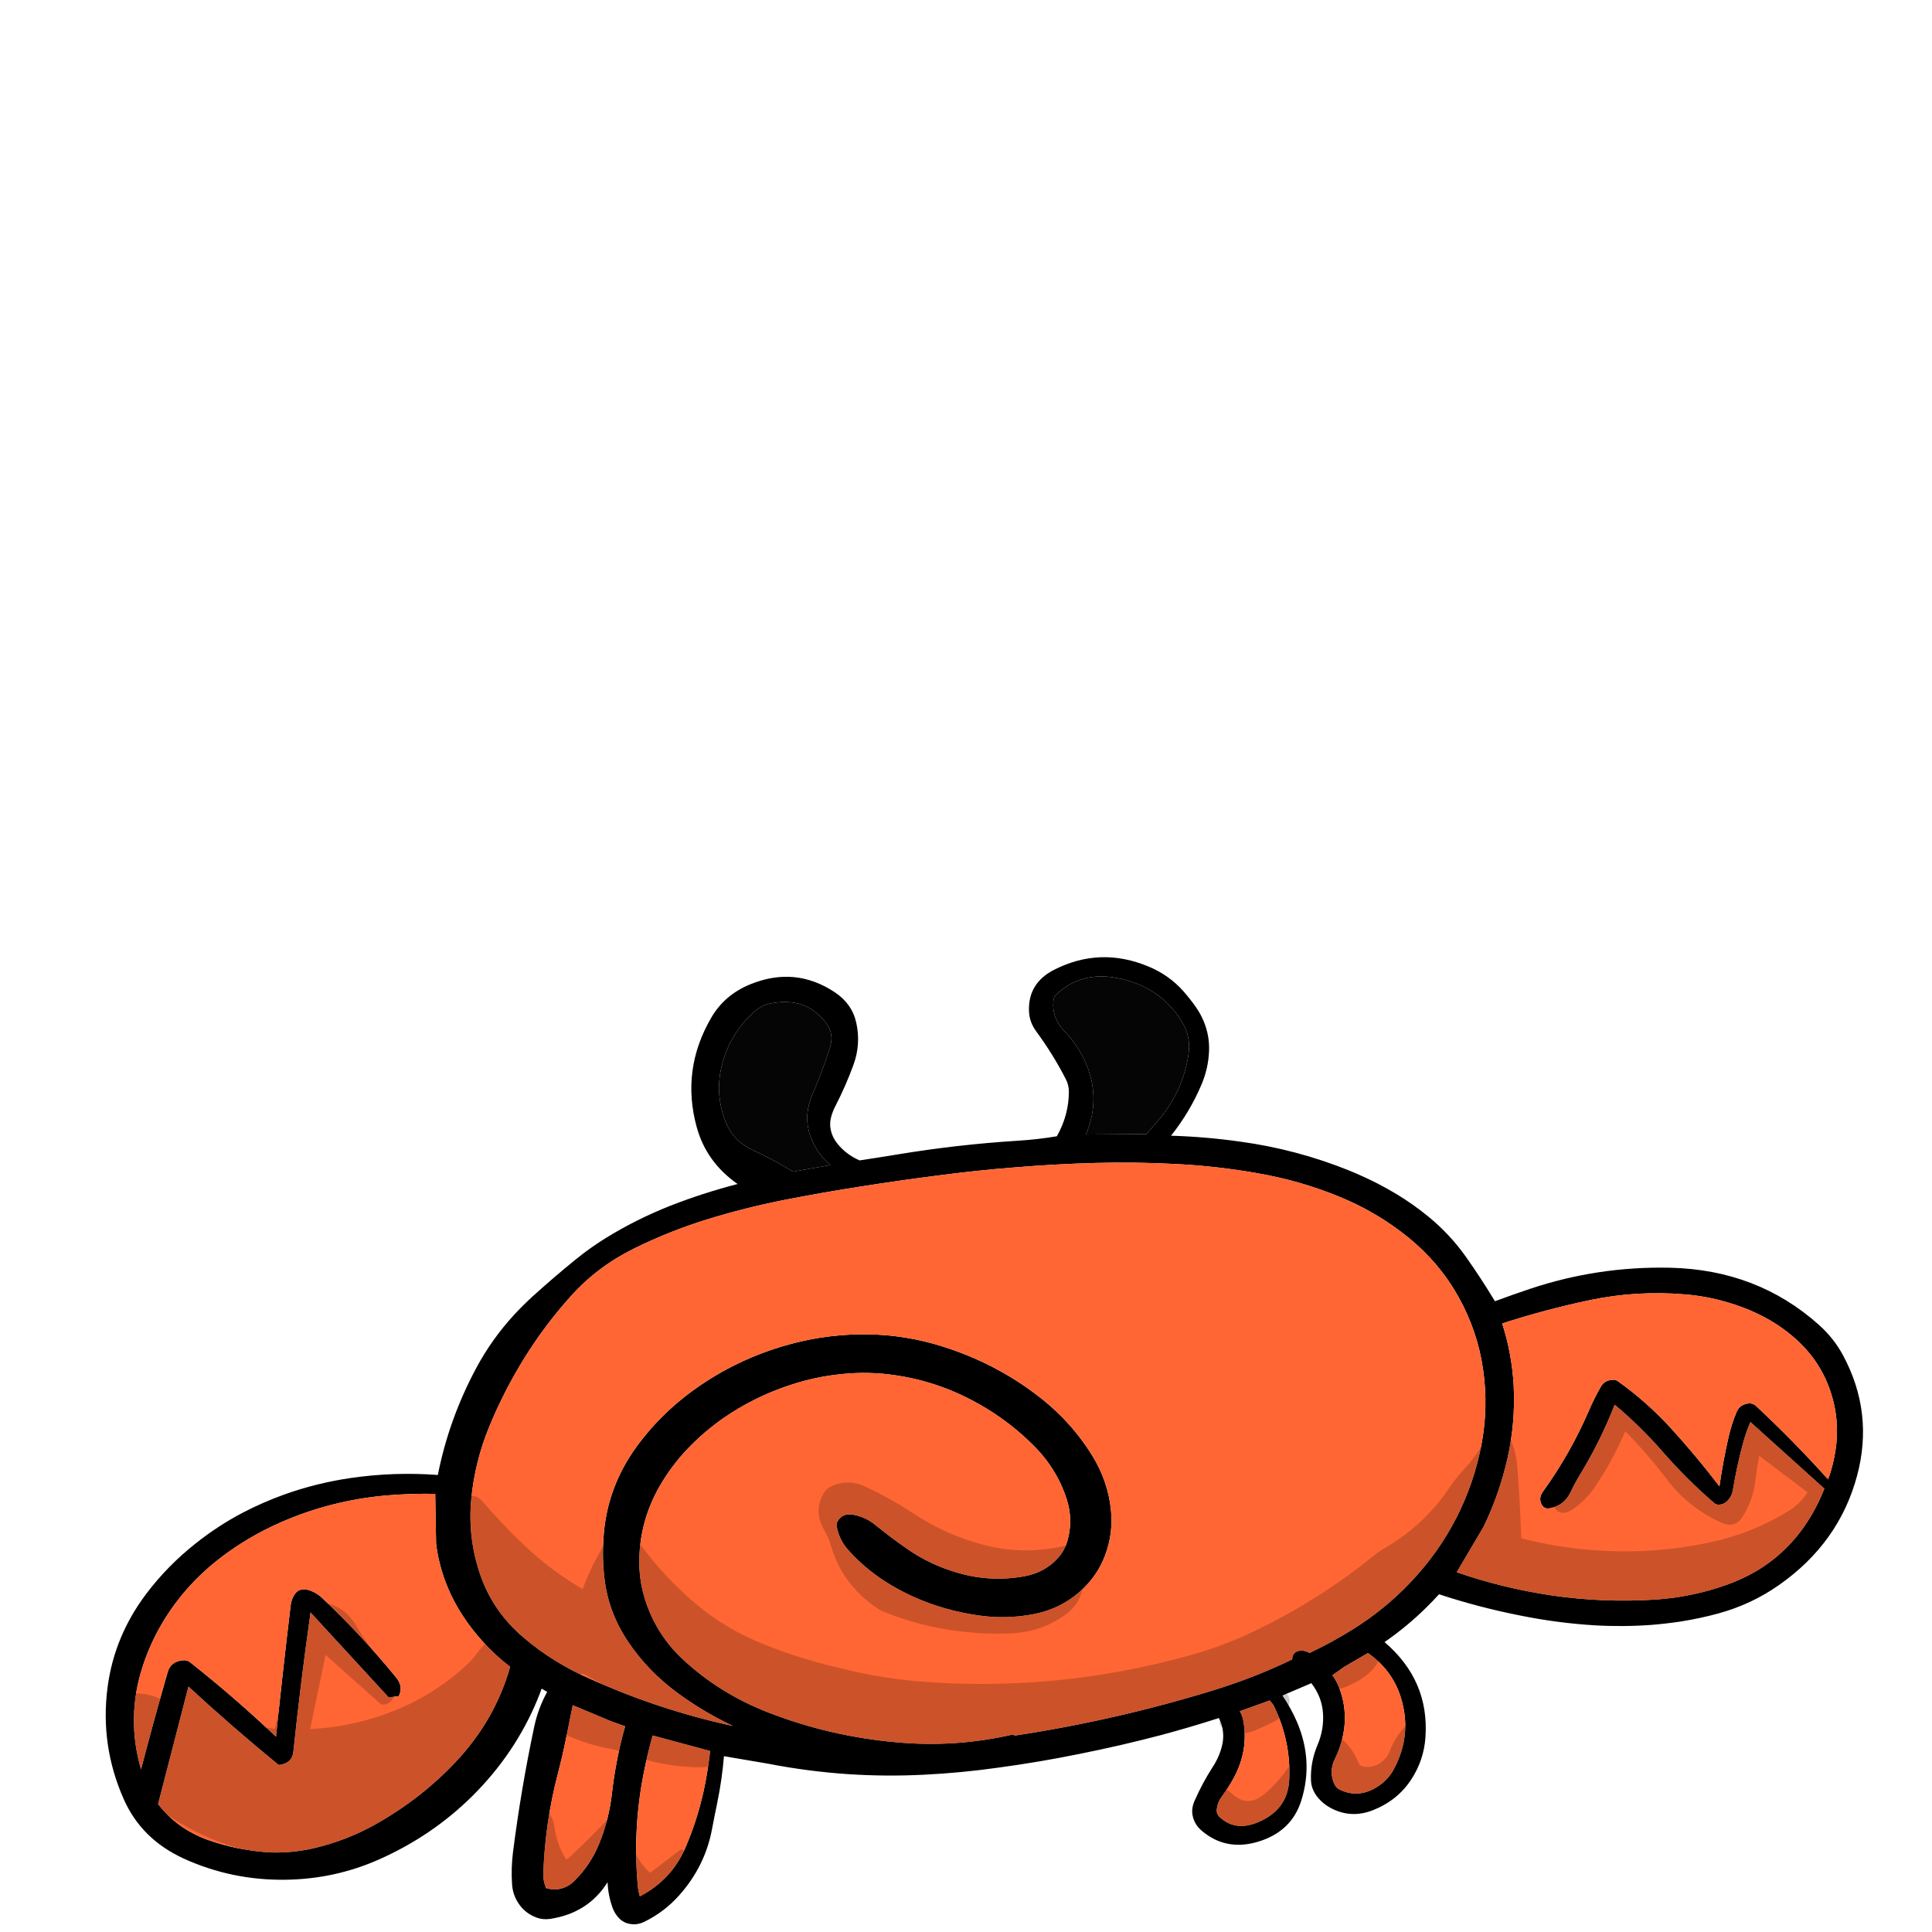 
<svg xmlns="http://www.w3.org/2000/svg" version="1.1" xmlns:xlink="http://www.w3.org/1999/xlink" preserveAspectRatio="none" x="0px" y="0px" width="2000px" height="2000px" viewBox="0 0 2000 2000">
<defs>
<g id="S_mbolo_5_0_Layer0_0_FILL">
<path fill="#000000" stroke="none" d="
M 1332.6 343.8
Q 1317.65 330.4 1301.1 319.2 1269.75 298 1235.15 282.95 1201 268.2 1165.05 258 1197.4 233.15 1207.35 193.35 1223.75 127.95 1192.15 68.5 1178.3 42.5 1151.5 30.65 1105.15 10.05 1064.25 40 1046.55 53 1042.2 74.55 1037.25 98.9 1045.15 122.6 1053.05 146.4 1063.75 169.2 1066.5 175.05 1068.1 181.3 1070.1 188.95 1068.6 196.5 1066.95 204.9 1061.95 211.8 1052.85 224.35 1038.8 231.15 1018.75 227.85 998.6 224.2 937.4 213.1 875.45 208.8 854.75 207.4 834.55 203.7 822.2 179.7 822.1 153.05 822.1 145.5 825.25 138.75 838.45 110.45 856.05 84.15 862.95 73.8 863.4 61.5 864.5 29.45 837.3 14.25 789.9 -12.15 740.3 10.3 718.2 20.25 703.1 39.25 696.6 47.45 690.9 56.3 685.75 64.3 682.45 73.1 676.35 89.4 677 106.75 677.7 126.2 684.6 144.3 696.6 175.75 716.35 203.05 680.7 204.25 645.3 209.7 586.25 218.5 531.65 242.8 517.25 249.3 503.25 257.05 492.6 263.05 482.6 269.7 465.75 280.95 450.7 294.4 427.55 315.1 410.75 341.35 395.1 365.75 381.05 391.35 362.85 383.95 344.55 377.2 274.3 351.45 199.9 353.25 109.7 355.4 45.8 418.1 30.3 433.3 20.8 452.65 -11.25 518.05 6.1 589.6 24.65 666.1 86.85 714.1 115.25 736.1 149.65 746.5 169.15 752.35 189.35 755.8 204.5 758.3 219.7 759.6 249 761.9 278.3 760 316.75 757.35 354.3 749 397.5 739.7 438.9 724.7 445.15 732.25 451.85 739.5 471.9 761.3 495.35 779.1 448.75 822.75 453 887.7 454.65 913.25 467.45 935 481.6 959 506.9 970.15 530.3 980.45 551.75 967.4 558.7 963.15 563.8 956.7 567.6 951.9 569.7 946 571.25 941.6 571.45 936.75 572.3 915.85 564.65 896 558.05 878.9 559 860.7 560 841.6 571.1 825.85
L 601.05 839.9
Q 592.2 854.15 586.1 869.65 568.7 914 581.4 959 591.55 995 626.75 1006.35 659.5 1016.9 684.25 994 692.55 986.4 694.15 975.5 694.7 971.8 694.25 968.3 693.75 964.05 692.05 959.85 683.95 939.45 672.9 920.65 666.2 909.3 663.45 896.5 660.05 880.45 666.8 865.5 696.5 876 726.55 884.85 768.4 896.95 811.1 906.3 852.85 915.65 895 921.9 933.75 927.95 972.65 930 1011.55 932.15 1050.45 929.35 1092.3 926.25 1133.45 917.45
L 1179.15 908.9
Q 1181.2 935.75 1186.15 962.15 1189 977.2 1191.6 992.3 1198.8 1034.2 1225.45 1067.1 1240.7 1086.05 1261.9 1097.45 1266.3 1099.75 1271.2 1100.15 1275.8 1100.25 1280 1098.75 1284.45 1097 1287.6 1093.4 1292.35 1088 1294.6 1081 1299.1 1067 1299.65 1052.25 1319.75 1087.55 1359.45 1094.05 1366.75 1095.15 1373.45 1092.4 1385.2 1087.45 1391.9 1076.25 1394.8 1071.45 1396.45 1066.2 1398.15 1060.6 1398.5 1054.75 1399.65 1036.6 1397.6 1018.55 1389.25 946.2 1375.5 875 1371.5 854.4 1362.15 835.75
L 1367.9 832.05
Q 1369.95 838.45 1372.35 844.75 1395.4 905.9 1439.55 954.15 1481.4 999.75 1536.8 1026.65 1582.3 1048.7 1632.95 1049.45 1688.4 1050.3 1738.05 1025.55 1782.2 1003.45 1800.6 957.55 1825.1 896.55 1817.25 830.55 1810.35 772.6 1777.3 724.35 1755.25 692.2 1725.85 666.7 1714.7 656.95 1702.6 648.25 1690 639.15 1676.5 631.45 1656.3 619.95 1634.65 611.35 1601.2 598.2 1565.85 592.5 1520.8 585.25 1475.35 589 1463.85 525.1 1435.35 466.85 1419.6 434.65 1396.7 407.15 1387.5 396.15 1377.3 385.95 1355.5 364.2 1332.6 343.8
M 1385.8 456.05
Q 1406.9 493.45 1421.95 533.6 1437.05 573.75 1440.75 616.5 1444.55 660.25 1431.55 702.1 1418.65 743.8 1386.85 773.7 1355.4 803.25 1316.2 821.6 1246.05 856.4 1169.8 874.55 1200.25 858.7 1227.1 837.05 1257.95 812.2 1278.5 778.5 1298.85 745.15 1302.9 706.5 1305.65 680.2 1303.4 653.9 1298.8 600.75 1269.5 556.6 1242.3 515.7 1202.8 486.4 1160.35 454.8 1109.55 439.85 1070.35 428.3 1029.45 429.05 990.95 429.8 954.4 442.3 899.65 460.9 855.3 498 820.05 527.35 797.75 567.25 781.7 595.95 778.55 628.65 776 655.25 784.6 680.4 794.65 709.7 818.85 728.8 836.5 742.65 858.65 747.35 887.85 753.5 917.45 748.5 942.5 744.35 966.05 735.1 990.35 725.5 1011.75 710.5 1033.85 695 1050.8 674 1054.8 669.1 1057.55 663.25 1061.2 655.65 1062.5 647.25 1062.9 644.65 1061.9 642.5 1056.95 631.8 1045 634.3 1032.45 636.9 1022.7 645.65 1006.05 660.5 988.6 673.75 965.2 691.45 937.1 700.3 903.1 711.25 868.05 704.2 847 700 833.4 683.35 826.65 675.1 823.85 664.7 817.3 640.75 824.35 616.65 834.4 582.25 858.4 555.8 890.95 519.8 934.2 497.6 965.8 481.5 1000.8 475.7 1029 470.95 1057.55 474.25 1071.65 475.8 1085.5 479.1 1095.1 481.35 1104.7 484.6 1115.45 488.25 1125.9 492.75 1137.15 497.65 1147.95 503.6 1164.35 512.65 1179.35 524.05 1199.5 539.45 1216.45 558.85 1233.8 578.8 1245.9 602.1 1265.8 640.5 1266.8 683.95 1267.35 707.7 1260.9 730.45 1256.15 747.3 1247.95 762.8 1237.5 782.55 1221.7 798.75 1183.25 838 1132.6 859.45 1069.7 886.25 1001.35 893 940.05 899.4 880.2 884.25
L 878 885.45
Q 773.3 868 672.85 834.05 629.25 819.25 590.85 798.75 590.85 797.95 590.8 797.15 590.6 794.35 588.9 792.1 587.6 790.45 585.5 789.55 582.75 788.55 579.9 788.9 576.2 789.5 572.9 791.45 550 779.5 528.7 764.95 494.95 741.9 468.3 710.9 439.55 677.6 421 637.8 402.6 598.15 395.1 555 387.65 512.1 393.35 468.7 399 425.4 418.85 386.3 438.55 347.55 470.8 318.75 503.5 289.6 543.35 271.9 583.2 254.1 626.1 245.9 668.8 237.55 712.35 235.2 753.45 232.85 794.65 234.05 836.55 235.3 878.2 239.1 918.35 242.6 958.3 248.4 996.95 253.85 1035.5 260.5 1076.45 267.45 1117.05 276.2 1157.7 285.05 1196.85 298.35 1236.1 311.75 1272.4 331.5 1310.35 352.15 1337.45 385.35 1364.65 418.55 1385.8 456.05
M 1478.05 610.45
Q 1503.5 609.95 1528.7 612.3 1585.65 617.85 1637.25 642.55 1671.75 659.05 1700.9 683.75 1723.3 702.65 1740.75 726.2 1768 763.1 1780.95 807 1798.15 865.25 1782.6 923.95 1769.45 868.4 1755 813.15 1751.9 801.2 1739.45 799.85 1735.1 799.2 1731.75 802.1 1685.4 842.3 1642.9 886.75 1635.9 812.05 1627.7 737.25 1627.2 732.55 1625.35 728.1 1620.15 715.7 1607.9 720.3 1600.8 723.1 1595.5 728.5 1554.2 771.3 1518.6 819.25 1510.7 829.9 1515.8 840.6
L 1526.2 842.1 1607.1 745.45
Q 1617.35 824.4 1624.9 903.8 1626.15 916.7 1639 918.8 1640.2 918.9 1640.8 918.3 1688.25 875.6 1733.5 829.75
L 1764.95 963.4
Q 1745.05 991.75 1712.85 1004.35 1682.05 1016.2 1648.8 1018.4 1626.3 1019.15 1604.8 1013.85 1570.05 1005.1 1539.5 986.15 1492.65 957.15 1456.9 915.45 1416.15 867.9 1400.5 807.25 1429.95 782.2 1449.7 748.85 1472.1 711 1477.15 667.4
L 1478.05 610.45
M 1335.7 850.9
Q 1339.2 870.45 1342.85 889.95 1346.5 909.5 1351.1 928.8 1364.45 985.15 1366.15 1042.55 1366.4 1051.1 1363.25 1058.85 1358.25 1060.7 1352.9 1060.5 1342 1059.3 1334.5 1051.25 1317.2 1032.65 1308.2 1008.05 1298.1 980.55 1295.1 951.05 1291.15 912.4 1281.45 874.9
L 1295.6 869.35 1335.7 850.9
M 1180.15 118.1
Q 1189.75 154 1177.1 188.1 1169.3 209.25 1149.6 219.25 1127.9 230.3 1107.6 243.95
L 1068.95 236.45
Q 1077.3 228.75 1082.9 218.95 1100.35 188.4 1087.45 155.7 1076.9 129.15 1069.15 101.45 1065.1 87 1073.65 74.6 1094.45 44.4 1131.4 52.7 1140.05 54.75 1146.5 60.8 1171.2 84.4 1180.15 118.1
M 835.05 42.35
Q 837.45 44.8 837.85 47.85 840.7 68.3 826.45 84.55 813.65 99.2 806.05 116.95 788.05 159 804.45 201.7
L 741.85 201.2
Q 735.8 193.65 729.95 186.15 703.6 152.2 698.15 109.65 695.7 90.35 705.1 73.35 727.7 32.65 773.45 23.4 809.9 16.2 835.05 42.35
M 184.7 383.55
Q 234.2 378.95 282.6 390.05 328.75 400.75 373.55 416.65 363.4 451.25 361.65 487.45 359.7 528.75 367.9 569.25 376.1 609.75 392.65 647.6
L 420.6 699.65
Q 373.6 717.5 324 725.75 269.4 734.7 214.2 730.7 176.7 727.8 141.8 714.2 124.85 707.7 109.5 697.7 96.2 688.95 84.85 677.6 69.2 661.95 57.95 642.85 47.05 624.5 40.05 604.55
L 116.55 528.8
Q 121 540 123.9 551.65 130.65 578.7 134.7 606.1 135.9 614.3 141.7 619.75 144.65 622.5 148.9 622.75 151.9 623 153.95 621.05 182.8 593.7 207.55 562.45 230.25 533.8 257.1 509.05 271.4 549.55 292.15 587.15 298 597.65 302.8 608.7 309.25 623.5 323.85 626.85 329.5 628.15 332.2 623.5 336.55 615.8 331.35 607.9 302.75 564.25 283.65 515.45 278.15 501.4 271.2 488.2 268 482.05 260.95 480.9 256.8 480.05 253.7 482.4 223.7 505.9 198.95 535.7 172.4 567.7 148.65 601.9 145 573.95 139.3 546.3 136.3 531.65 131 517.65 127.45 508.4 117.95 507.55 113.75 507.35 110.9 510.35 71.7 550.5 36.15 594.05 30.45 576.85 28.2 558.7 23.8 523.4 35.05 489.8 46.05 456.85 71.1 432.9 86.95 417.75 106.05 407.25 122.7 398.1 140.95 392.4 162.25 385.5 184.7 383.55
M 614.2 845.5
L 645.2 857.75
Q 642.5 862.75 641.55 868.3 635.9 901.95 651.4 933.6 656.7 944.4 663.45 954.3 668.2 961.25 669 969.55 669.5 974.6 665.9 978.25 650.3 994.15 628.25 984.85 595.25 970.85 593.95 934.75 592.35 890.65 610.45 850.55
L 614.2 845.5
M 537.05 807.25
L 549.35 816.85
Q 545.15 823.05 542.6 830.1 531 862.65 541.1 896.75 543.4 904.55 546.7 911.9 553.35 926.7 547.05 941.05 545.2 945.2 541.25 947.2 522.25 957 503.3 944.05 491.85 936.25 485.75 923.75 466.35 884.1 478.7 841.3 487.5 810.9 512.5 791.55
L 537.05 807.25
M 1198.5 939.45
Q 1195.35 921.3 1193.45 903
L 1253 885.35
Q 1258.7 907.9 1262.7 930.85 1273.65 993.65 1268.3 1056.95 1267.8 1062.8 1266.2 1068.35 1233.4 1049.45 1219.25 1013.35 1205.15 977.5 1198.5 939.45 Z"/>

<path fill="#FF6633" stroke="none" d="
M 1193.45 903
Q 1195.35 921.3 1198.5 939.45 1205.15 977.5 1219.25 1013.35 1233.4 1049.45 1266.2 1068.35 1267.8 1062.8 1268.3 1056.95 1273.65 993.65 1262.7 930.85 1258.7 907.9 1253 885.35
L 1193.45 903
M 549.35 816.85
L 537.05 807.25 512.5 791.55
Q 487.5 810.9 478.7 841.3 466.35 884.1 485.75 923.75 491.85 936.25 503.3 944.05 522.25 957 541.25 947.2 545.2 945.2 547.05 941.05 553.35 926.7 546.7 911.9 543.4 904.55 541.1 896.75 531 862.65 542.6 830.1 545.15 823.05 549.35 816.85
M 645.2 857.75
L 614.2 845.5 610.45 850.55
Q 592.35 890.65 593.95 934.75 595.25 970.85 628.25 984.85 650.3 994.15 665.9 978.25 669.5 974.6 669 969.55 668.2 961.25 663.45 954.3 656.7 944.4 651.4 933.6 635.9 901.95 641.55 868.3 642.5 862.75 645.2 857.75
M 282.6 390.05
Q 234.2 378.95 184.7 383.55 162.25 385.5 140.95 392.4 122.7 398.1 106.05 407.25 86.95 417.75 71.1 432.9 46.05 456.85 35.05 489.8 23.8 523.4 28.2 558.7 30.45 576.85 36.15 594.05 71.7 550.5 110.9 510.35 113.75 507.35 117.95 507.55 127.45 508.4 131 517.65 136.3 531.65 139.3 546.3 145 573.95 148.65 601.9 172.4 567.7 198.95 535.7 223.7 505.9 253.7 482.4 256.8 480.05 260.95 480.9 268 482.05 271.2 488.2 278.15 501.4 283.65 515.45 302.75 564.25 331.35 607.9 336.55 615.8 332.2 623.5 329.5 628.15 323.85 626.85 309.25 623.5 302.8 608.7 298 597.65 292.15 587.15 271.4 549.55 257.1 509.05 230.25 533.8 207.55 562.45 182.8 593.7 153.95 621.05 151.9 623 148.9 622.75 144.65 622.5 141.7 619.75 135.9 614.3 134.7 606.1 130.65 578.7 123.9 551.65 121 540 116.55 528.8
L 40.05 604.55
Q 47.05 624.5 57.95 642.85 69.2 661.95 84.85 677.6 96.2 688.95 109.5 697.7 124.85 707.7 141.8 714.2 176.7 727.8 214.2 730.7 269.4 734.7 324 725.75 373.6 717.5 420.6 699.65
L 392.65 647.6
Q 376.1 609.75 367.9 569.25 359.7 528.75 361.65 487.45 363.4 451.25 373.55 416.65 328.75 400.75 282.6 390.05
M 1342.85 889.95
Q 1339.2 870.45 1335.7 850.9
L 1295.6 869.35 1281.45 874.9
Q 1291.15 912.4 1295.1 951.05 1298.1 980.55 1308.2 1008.05 1317.2 1032.65 1334.5 1051.25 1342 1059.3 1352.9 1060.5 1358.25 1060.7 1363.25 1058.85 1366.4 1051.1 1366.15 1042.55 1364.45 985.15 1351.1 928.8 1346.5 909.5 1342.85 889.95
M 1528.7 612.3
Q 1503.5 609.95 1478.05 610.45
L 1477.15 667.4
Q 1472.1 711 1449.7 748.85 1429.95 782.2 1400.5 807.25 1416.15 867.9 1456.9 915.45 1492.65 957.15 1539.5 986.15 1570.05 1005.1 1604.8 1013.85 1626.3 1019.15 1648.8 1018.4 1682.05 1016.2 1712.85 1004.35 1745.05 991.75 1764.95 963.4
L 1733.5 829.75
Q 1688.25 875.6 1640.8 918.3 1640.2 918.9 1639 918.8 1626.15 916.7 1624.9 903.8 1617.35 824.4 1607.1 745.45
L 1526.2 842.1 1515.8 840.6
Q 1510.7 829.9 1518.6 819.25 1554.2 771.3 1595.5 728.5 1600.8 723.1 1607.9 720.3 1620.15 715.7 1625.35 728.1 1627.2 732.55 1627.7 737.25 1635.9 812.05 1642.9 886.75 1685.4 842.3 1731.75 802.1 1735.1 799.2 1739.45 799.85 1751.9 801.2 1755 813.15 1769.45 868.4 1782.6 923.95 1798.15 865.25 1780.95 807 1768 763.1 1740.75 726.2 1723.3 702.65 1700.9 683.75 1671.75 659.05 1637.25 642.55 1585.65 617.85 1528.7 612.3
M 1421.95 533.6
Q 1406.9 493.45 1385.8 456.05 1364.65 418.55 1337.45 385.35 1310.35 352.15 1272.4 331.5 1236.1 311.75 1196.85 298.35 1157.7 285.05 1117.05 276.2 1076.45 267.45 1035.5 260.5 996.95 253.85 958.3 248.4 918.35 242.6 878.2 239.1 836.55 235.3 794.65 234.05 753.45 232.85 712.35 235.2 668.8 237.55 626.1 245.9 583.2 254.1 543.35 271.9 503.5 289.6 470.8 318.75 438.55 347.55 418.85 386.3 399 425.4 393.35 468.7 387.65 512.1 395.1 555 402.6 598.15 421 637.8 439.55 677.6 468.3 710.9 494.95 741.9 528.7 764.95 550 779.5 572.9 791.45 576.2 789.5 579.9 788.9 582.75 788.55 585.5 789.55 587.6 790.45 588.9 792.1 590.6 794.35 590.8 797.15 590.85 797.95 590.85 798.75 629.25 819.25 672.85 834.05 773.3 868 878 885.45
L 880.2 884.25
Q 940.05 899.4 1001.35 893 1069.7 886.25 1132.6 859.45 1183.25 838 1221.7 798.75 1237.5 782.55 1247.95 762.8 1256.15 747.3 1260.9 730.45 1267.35 707.7 1266.8 683.95 1265.8 640.5 1245.9 602.1 1233.8 578.8 1216.45 558.85 1199.5 539.45 1179.35 524.05 1164.35 512.65 1147.95 503.6 1137.15 497.65 1125.9 492.75 1115.45 488.25 1104.7 484.6 1095.1 481.35 1085.5 479.1 1071.65 475.8 1057.55 474.25 1029 470.95 1000.8 475.7 965.8 481.5 934.2 497.6 890.95 519.8 858.4 555.8 834.4 582.25 824.35 616.65 817.3 640.75 823.85 664.7 826.65 675.1 833.4 683.35 847 700 868.05 704.2 903.1 711.25 937.1 700.3 965.2 691.45 988.6 673.75 1006.05 660.5 1022.7 645.65 1032.45 636.9 1045 634.3 1056.95 631.8 1061.9 642.5 1062.9 644.65 1062.5 647.25 1061.2 655.65 1057.55 663.25 1054.8 669.1 1050.8 674 1033.85 695 1011.75 710.5 990.35 725.5 966.05 735.1 942.5 744.35 917.45 748.5 887.85 753.5 858.65 747.35 836.5 742.65 818.85 728.8 794.65 709.7 784.6 680.4 776 655.25 778.55 628.65 781.7 595.95 797.75 567.25 820.05 527.35 855.3 498 899.65 460.9 954.4 442.3 990.95 429.8 1029.45 429.05 1070.35 428.3 1109.55 439.85 1160.35 454.8 1202.8 486.4 1242.3 515.7 1269.5 556.6 1298.8 600.75 1303.4 653.9 1305.65 680.2 1302.9 706.5 1298.85 745.15 1278.5 778.5 1257.95 812.2 1227.1 837.05 1200.25 858.7 1169.8 874.55 1246.05 856.4 1316.2 821.6 1355.4 803.25 1386.85 773.7 1418.65 743.8 1431.55 702.1 1444.55 660.25 1440.75 616.5 1437.05 573.75 1421.95 533.6 Z"/>

<path fill="#050505" stroke="none" d="
M 837.85 47.85
Q 837.45 44.8 835.05 42.35 809.9 16.2 773.45 23.4 727.7 32.65 705.1 73.35 695.7 90.35 698.15 109.65 703.6 152.2 729.95 186.15 735.8 193.65 741.85 201.2
L 804.45 201.7
Q 788.05 159 806.05 116.95 813.65 99.2 826.45 84.55 840.7 68.3 837.85 47.85
M 1177.1 188.1
Q 1189.75 154 1180.15 118.1 1171.2 84.4 1146.5 60.8 1140.05 54.75 1131.4 52.7 1094.45 44.4 1073.65 74.6 1065.1 87 1069.15 101.45 1076.9 129.15 1087.45 155.7 1100.35 188.4 1082.9 218.95 1077.3 228.75 1068.95 236.45
L 1107.6 243.95
Q 1127.9 230.3 1149.6 219.25 1169.3 209.25 1177.1 188.1 Z"/>
</g>

<g id="S_mbolo_4_0_Layer0_0_FILL">
<path fill="#000000" fill-opacity="0.2" stroke="none" d="
M 620.75 345.3
Q 617.35 344.55 614.5 342.6 594.15 328.35 573.5 339.8 570.1 344.85 571.55 350.8 574.65 363.75 587.2 370.7 596.4 375.8 605.85 380.3 624.95 389.3 640.9 377.35 643.45 375.45 643.5 372.7 643.85 350.35 620.75 345.3
M 445 369.6
Q 430.25 371.45 434 386 435.75 392.95 437.6 399.9 448.75 441.95 490.3 453.05
L 501.1 453.15
Q 504.55 455.8 508.85 456.5 521.4 458.5 529.6 448.45 536.7 439.75 529.95 430.4 537.9 415.1 534.95 397.9 533.95 391.9 528.8 389.75 520.65 386.35 514.9 392.6 504.7 403.6 499.35 418.55 498.5 420.8 496.25 421.5 483.25 424.95 473.1 414.05 469.35 410.05 467.6 404.85 460.55 383.95 445 369.6
M 476.8 287.95
Q 474.75 290.95 475.8 294.15 481.55 311.5 496.85 322.15 504.25 327.3 512.55 331.1 530.95 339.4 540.05 323.25 541 321.55 540.5 319.85 534.9 300.2 514.3 293.1 508.45 288.4 502.25 284.3 486.55 273.6 476.8 287.95
M 659.15 471.45
Q 667.5 456.15 654.9 445.65 647.9 439.75 640.75 444.75 634.85 448.9 629.65 453.8 614.1 468.6 597.55 453.5 583.75 440.9 573.75 424.9 570.15 419.15 563.45 420.6 557.65 421.95 557.15 427.6 555.95 441 561.85 453.8 575.8 484.05 607.1 492.15 641.25 500.85 659.15 471.45
M 1045.9 170.55
Q 1048.35 161.25 1052.9 152.75 1063.7 132.55 1054.35 112.8 1050.9 105.5 1043.65 102.2 1027.45 94.85 1010.85 103.25 984.05 116.9 959.65 134.6 927.15 158.25 888.55 169.5 847.15 181.7 805.25 171.1 801.8 170.15 798.45 170.4 780.25 172.05 787.4 189.1
L 791.65 195.5
Q 785.8 200.75 785.3 208.55 783.75 233.95 803.95 249.75 828.05 268.5 858.4 270.3 885.45 271.75 912.5 268.05 953.4 262.75 991.05 245.75 995.15 243.95 998.85 241.15 1034.4 214.35 1045.9 170.55
M 1334.65 480.75
Q 1332.8 485.25 1332.25 490.2 1329.85 510.55 1319.85 527.75 1317.45 526.05 1315.45 524 1294.95 503.05 1275.9 480.55 1273.65 477.9 1270.3 479.05 1252.9 484.85 1261.25 501.75 1257.4 503.9 1254.2 506.9 1251.05 509.95 1249.95 514.1 1245.5 531 1233.05 542.8
L 1201.4 516.3
Q 1200.4 516.35 1199.55 516.7 1189.4 519.75 1191.7 529.9 1194.5 542.3 1201.25 553.45 1216.15 578 1243.85 574.7 1270.1 556.6 1275.35 525.1 1283.7 538.3 1293.6 550.55 1309.6 570.35 1333.45 564.45 1336.9 563.5 1339.15 560.8 1361.25 534.75 1363.85 499.75 1364.65 489.15 1361.4 479.05 1359 471.65 1351.4 470.2 1339.9 468.1 1334.65 480.75
M 1664.8 372.35
L 1621.6 378.95
Q 1607.75 315.6 1602.15 251.2 1601.45 243.05 1595.25 237.8 1585.3 229.3 1573.85 235.6 1572.55 235.2 1571.35 235.35 1549.35 239.35 1537.8 261 1529.7 276.2 1519.85 290.25 1505.35 310.95 1498.7 334.55 1496.2 343.4 1502.8 348.85 1506.65 352.15 1511.6 351.15
L 1569.1 294.8 1585.05 379.3
Q 1554.75 377.65 1525.95 368.8 1467.6 350.95 1424.4 307.8 1417.35 300.75 1411.9 292.5 1402.4 278.25 1388.25 268.9 1395.6 260.8 1401.85 251.75 1408.6 242.05 1411.25 230.45 1412.85 223.4 1411 216.35 1420.05 205.5 1427.9 193.6 1444.2 169.05 1446.9 140.3 1447.6 132.55 1443.9 126 1434.15 108.7 1414.35 114.45 1410.2 115.65 1407.6 119.05 1386.65 146.05 1362.9 170.75 1335.8 198.95 1302.9 220.1 1293.65 192.1 1278.8 166.35 1273.65 157.45 1263.85 156.25 1257.55 155.7 1255.6 162.15 1251.75 162.95 1248.3 164.7 1245 166.5 1242.85 169.7 1219 205.55 1187.65 235.1 1156.65 264.4 1117.65 281.8 1078.15 299.55 1036.15 310 997.55 320.8 957.75 324.8 813.2 338.05 673.9 295.3 640.65 285.1 609.85 269.05 542 233.7 484.75 182.7 478.85 177.45 472.3 173.2 436.5 150.1 412.3 115.05 409.85 111.5 407.7 107.85 401 96.65 393 86.85 391.5 85 390 83.2 378.15 68.65 369.25 52.45 366.5 47.5 363.4 42.25 359.9 36.35 353.2 36.95 348 37.6 345.45 42.8 336.95 60.2 335.5 79.75 332.5 120.95 331.35 162.15 293.15 173.3 253.3 176 193.2 180.55 134.85 166.6 91.85 156.45 55.05 131.55 42.35 123 34.85 110
L 85.05 68.3
Q 87.5 82.65 89.05 97.1 91.4 119.45 102.5 138.05 110.4 151.35 123.85 144.6 158.1 127.6 180.15 95.75 200.25 66.65 223.6 40.35 236.3 73.2 254.65 103.2 264.2 118.85 278.35 129.4 291.15 138.85 298 125.45 301.45 118.8 297.9 112.15 290.75 98.95 282.7 86.15 267.4 61.65 256.85 34.85 251.5 21.3 243.2 9.85 230.7 -7.35 214.9 5.55 187.45 28.05 168.75 58.55 150.85 87.65 124.25 108.9 118.75 77.8 112.55 46.75 110.8 37.95 107.9 29.6 104.15 18.65 92.25 20.75 90.35 21.05 89.1 22.25 65.4 46.1 40.4 68.85 33.7 74.85 28.1 81.8 21.3 90.3 14.05 93.8 7.4 92.3 1.85 96.55 -0.35 98.25 0.05 100.85 3.55 124.3 17.25 144.55 60.05 207.85 135.5 224.75 177.15 233.9 219.95 234.25 293 234.8 363.25 215.25 370.45 213.3 377.75 211.6 399.35 206.2 412.45 189.2 419.55 200.35 428.25 210.65 464.7 253.8 512.05 285.25 561.6 318.1 617.5 338.4 744 384.55 878.45 395.8 927.45 400.15 976.5 404.5 1039.85 410.75 1100.95 394 1107.35 392.25 1113.85 391.3 1146.4 387.2 1177.45 377.4 1169.4 381.55 1162.4 387.45 1158.95 390.35 1157.8 394.45 1153.2 410.85 1169.2 420.1 1173.5 422.6 1178.35 422.65 1219.2 423.15 1257.85 406.8 1265.45 403.5 1273.45 401.85 1297.35 397.15 1318.8 386.6 1329.9 381.15 1332.2 369.55 1337.1 344.75 1312.7 337.6 1300.95 338.2 1289.75 340.7 1249.9 349.2 1212.5 365.4 1206.25 368.15 1199.6 369.65 1208.85 366.05 1217.95 361.95 1261.55 342.3 1301.7 316.5 1321.4 317.55 1338.8 307.7 1355 298.6 1368.95 286.75
L 1375.55 309.35
Q 1371.4 318.95 1373.1 329.45 1383.9 394.95 1425.95 446.2 1447.35 472.3 1475.85 490.25 1506.1 509.35 1540.95 517.55 1632.2 539.3 1712.5 490.55 1732.25 478.6 1749.7 463.5 1770 446 1779 421.45 1782.35 412.2 1780 402.6 1778.2 395.25 1778.7 390.25 1785.25 384.4 1788.1 375.9 1794.35 357.45 1779.7 344 1774.95 339.6 1768.7 338.95 1751.1 337.75 1735.65 347.5 1729.1 351.6 1728.2 348.3 1727.95 335 1716.4 329.45 1700.75 321.95 1688.75 334.4 1672.95 350.95 1664.8 372.35
M 1244.8 261.3
Q 1247.55 258.9 1244.9 261.25
L 1244.8 261.3
M 376.25 146.7
L 371 118.5 376.25 129.45 383.15 145.75 376.25 146.7 Z"/>
</g>

<path id="Layer0_0_1_STROKES" stroke="#FF0000" stroke-opacity="0" stroke-width="1" stroke-linejoin="round" stroke-linecap="round" fill="none" d="
M 679.35 472.9
L 2679.35 472.9 2679.35 2472.9 679.35 2472.9 679.35 472.9 Z"/>
</defs>

<g transform="matrix( -1, 0, 0, 0.91, 1928.6,990.9) ">
<g transform="matrix( 1, 0, 0, 1, 0,0) ">
<use xlink:href="#S_mbolo_5_0_Layer0_0_FILL"/>
</g>
</g>

<g transform="matrix( -1, 0, 0, 0.91, 1906.1,1444.8) ">
<g transform="matrix( 1, 0, 0, 1, 0,0) ">
<use xlink:href="#S_mbolo_4_0_Layer0_0_FILL"/>
</g>
</g>

<g transform="matrix( 1, 0, 0, 1, -679.35,-472.9) ">
<use xlink:href="#Layer0_0_1_STROKES"/>
</g>
</svg>
